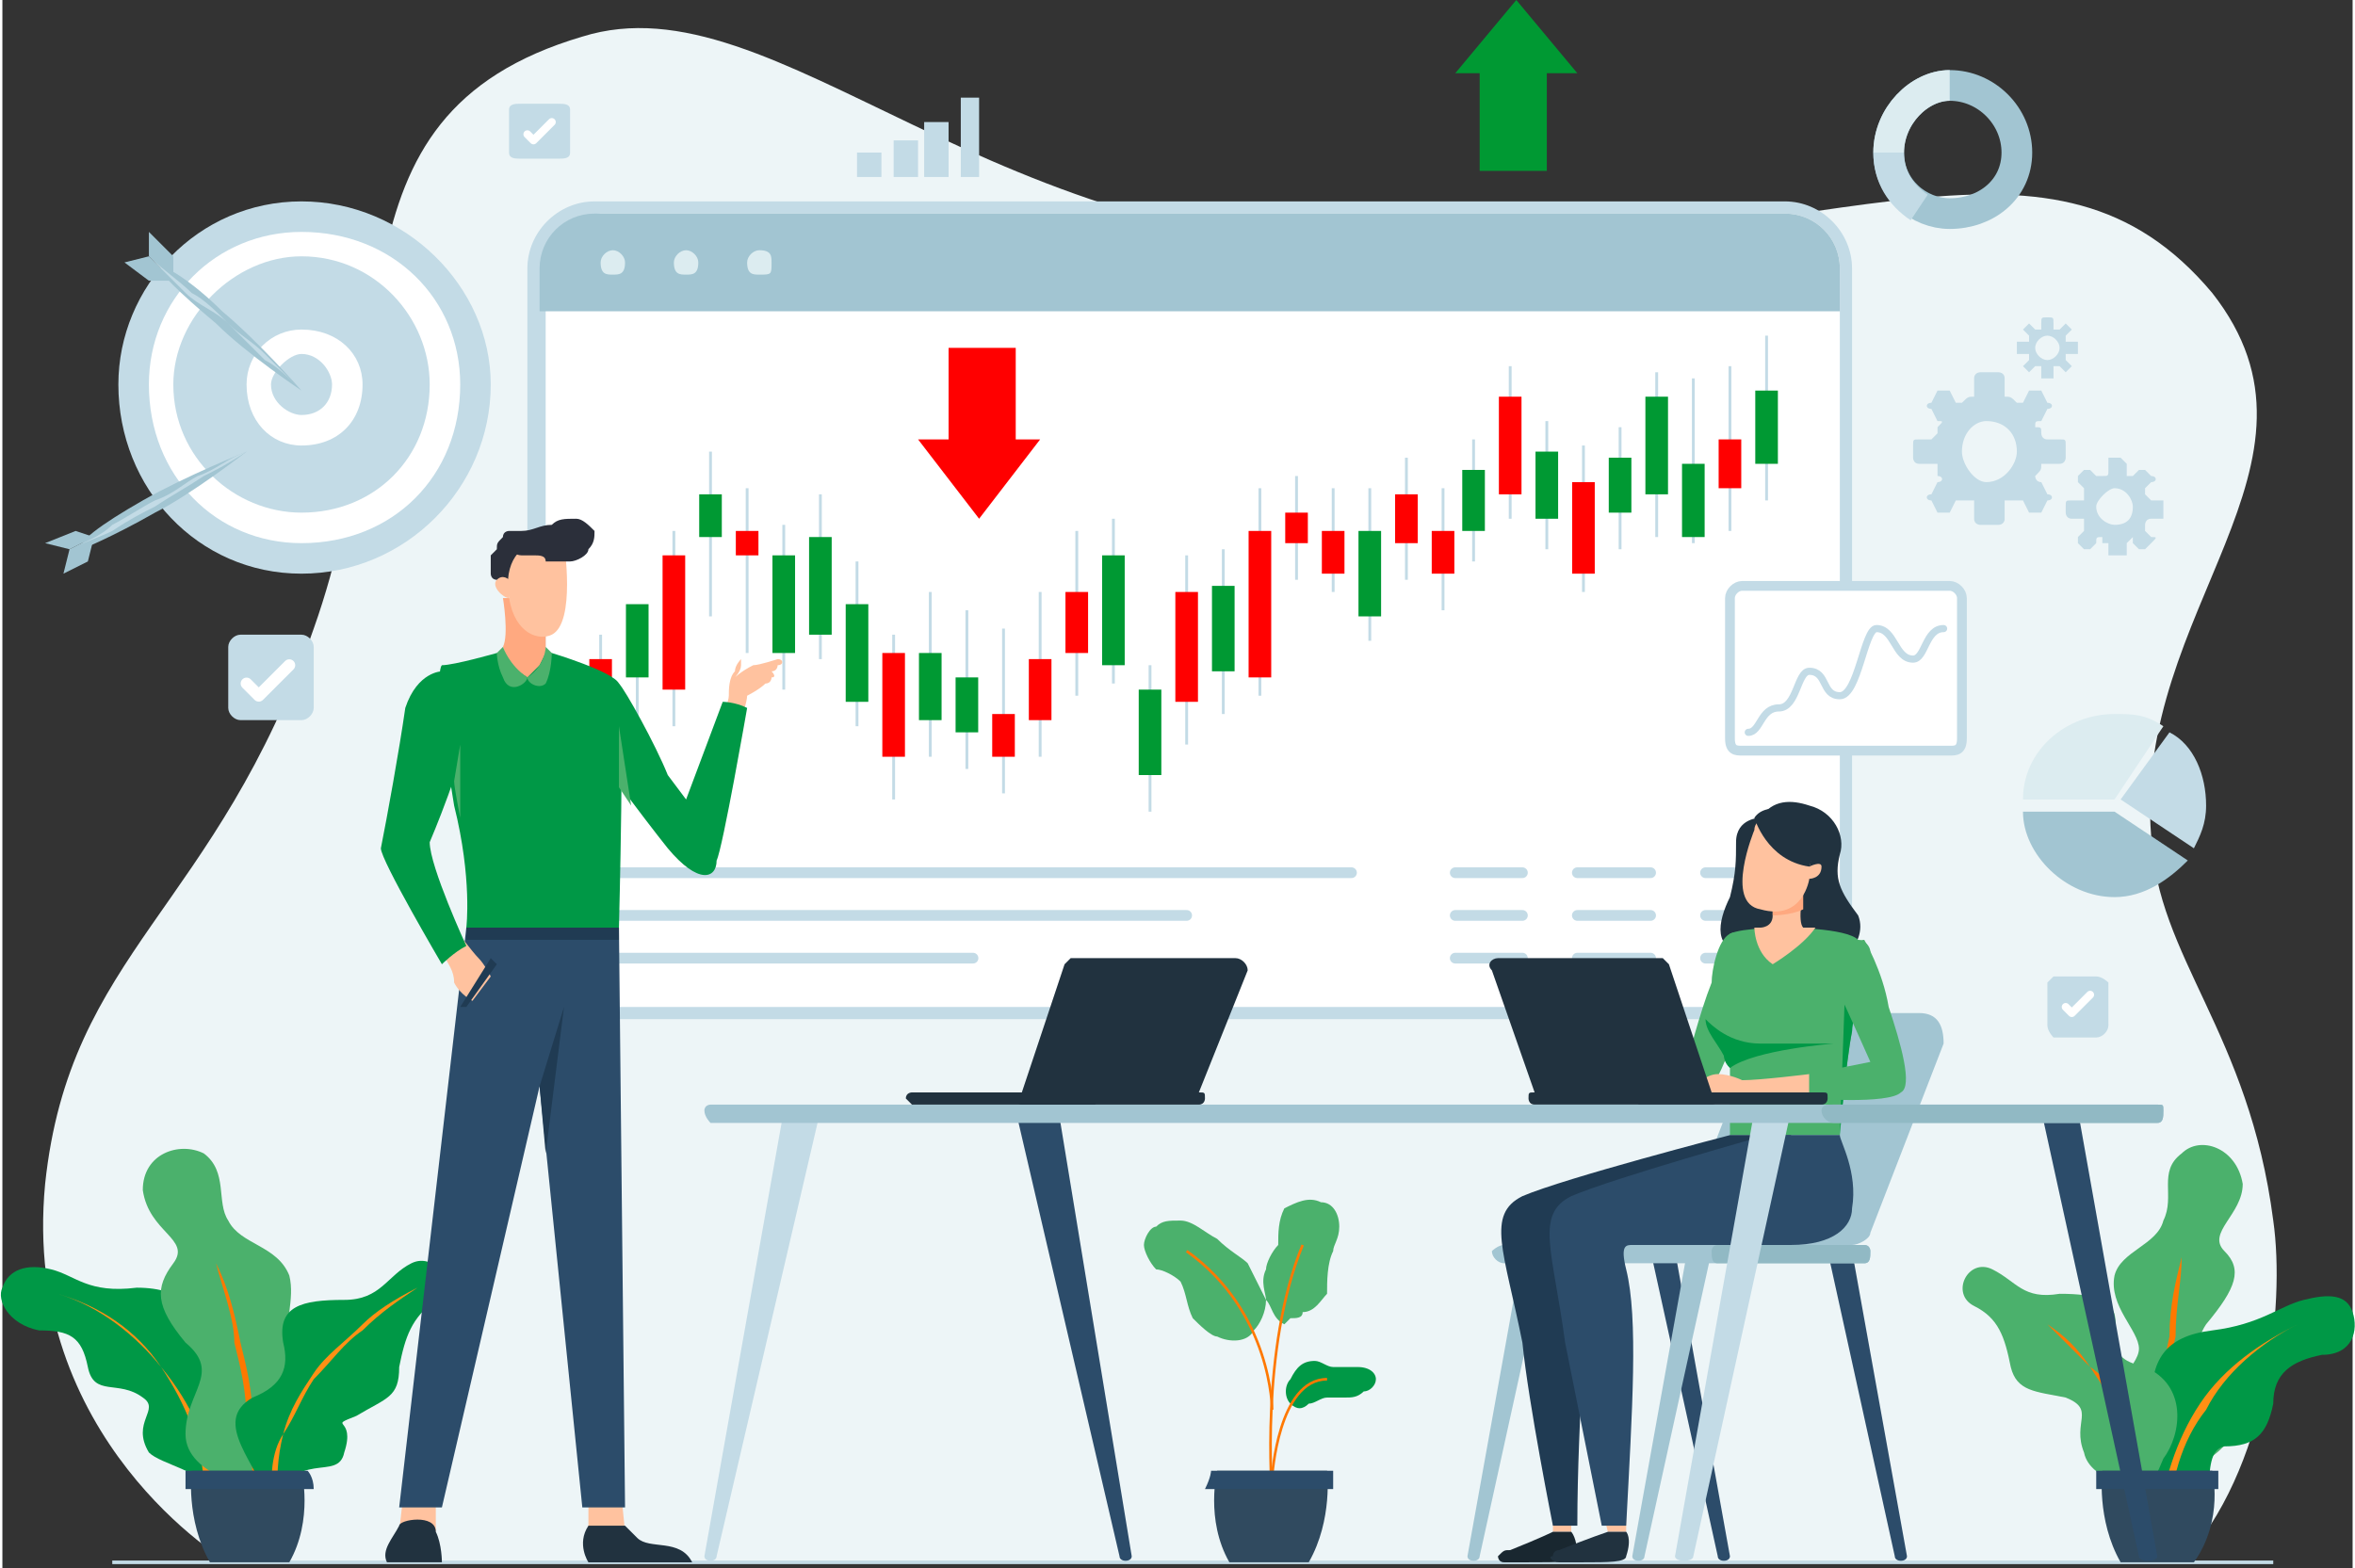 <?xml version="1.0" encoding="UTF-8"?>
<!DOCTYPE svg PUBLIC "-//W3C//DTD SVG 1.1//EN" "http://www.w3.org/Graphics/SVG/1.1/DTD/svg11.dtd">
<!-- Creator: CorelDRAW X7 -->
<svg xmlns="http://www.w3.org/2000/svg" xml:space="preserve" width="1366px" height="910px" version="1.1" style="shape-rendering:geometricPrecision; text-rendering:geometricPrecision; image-rendering:optimizeQuality; fill-rule:evenodd; clip-rule:evenodd"
viewBox="0 0 385 257"
 xmlns:xlink="http://www.w3.org/1999/xlink">
 <rect x="0" y="0" width="385" height="257" fill="#333333" stroke="none"/>
 <defs>
  <style type="text/css">
   <![CDATA[
    .str2 {stroke:#C3DBE6;stroke-width:0.463}
    .str0 {stroke:#C3DBE6;stroke-width:0.586}
    .str7 {stroke:#FF7800;stroke-width:0.424}
    .str3 {stroke:#009933;stroke-width:3.705}
    .str4 {stroke:red;stroke-width:3.705}
    .str5 {stroke:#C3DBE6;stroke-width:1.601}
    .str8 {stroke:#A2C5D2;stroke-width:5.03}
    .str9 {stroke:#C3DBE6;stroke-width:5.03}
    .str10 {stroke:#DCECF0;stroke-width:5.03}
    .str6 {stroke:#C3DBE6;stroke-width:1.172;stroke-linecap:round;stroke-linejoin:round}
    .str1 {stroke:#C3DBE6;stroke-width:1.758;stroke-linecap:round;stroke-linejoin:round}
    .str12 {stroke:white;stroke-width:1.937;stroke-linecap:round;stroke-linejoin:round}
    .str11 {stroke:white;stroke-width:1.3;stroke-linecap:round;stroke-linejoin:round}
    .fil1 {fill:none}
    .fil19 {fill:#4BB16C}
    .fil6 {fill:#4BB16C}
    .fil8 {fill:#009846}
    .fil12 {fill:#009933}
    .fil21 {fill:#192730}
    .fil18 {fill:#203B53}
    .fil17 {fill:#21323F}
    .fil16 {fill:#2B2F3A}
    .fil11 {fill:#2C4C6A}
    .fil10 {fill:#304A5F}
    .fil20 {fill:#91B9C4}
    .fil4 {fill:#A2C5D2}
    .fil2 {fill:#C3DBE6}
    .fil5 {fill:#DCECF0}
    .fil0 {fill:#EDF5F7}
    .fil13 {fill:red}
    .fil7 {fill:#FF7800}
    .fil9 {fill:#FF9014}
    .fil15 {fill:#FFA980}
    .fil14 {fill:#FFC29F}
    .fil3 {fill:white}
   ]]>
  </style>
 </defs>
 <g id="Layer_x0020_1">
  <g id="_296116984">
   <path class="fil0" d="M37 256c0,0 -34,-20 -30,-62 4,-38 28,-45 44,-91 16,-45 0,-84 44,-97 32,-10 67,37 137,35 70,-1 104,-24 130,7 22,28 -13,52 -10,89 1,20 16,32 20,63 2,14 -1,41 -15,56l-298 0 -22 0z"/>
   <line class="fil1 str0" x1="18" y1="256" x2="372" y2= "256" />
   <path class="fil2" d="M80 63c0,17 -14,31 -31,31 -17,0 -30,-14 -30,-31 0,-16 13,-30 30,-30 17,0 31,14 31,30z"/>
   <path class="fil3" d="M75 63c0,15 -11,26 -26,26 -14,0 -25,-11 -25,-26 0,-14 11,-25 25,-25 15,0 26,11 26,25z"/>
   <path class="fil2" d="M70 63c0,12 -9,21 -21,21 -11,0 -21,-9 -21,-21 0,-11 10,-21 21,-21 12,0 21,10 21,21z"/>
   <path class="fil3" d="M59 63c0,6 -4,10 -10,10 -5,0 -9,-4 -9,-10 0,-5 4,-9 9,-9 6,0 10,4 10,9z"/>
   <path class="fil2" d="M54 63c0,3 -2,5 -5,5 -2,0 -5,-2 -5,-5 0,-2 3,-5 5,-5 3,0 5,3 5,5z"/>
   <polygon class="fil4" points="12,87 7,89 11,90 15,88 "/>
   <polygon class="fil4" points="14,92 10,94 11,90 15,88 "/>
   <path class="fil4" d="M13 90c-1,-1 3,-4 10,-8 7,-4 17,-8 17,-8 0,0 -9,7 -15,10 -7,4 -12,6 -12,6z"/>
   <path class="fil2" d="M11 90c2,-1 5,-2 7,-4 2,-1 5,-3 7,-4 3,-1 5,-3 7,-4 3,-1 5,-3 8,-4 -3,2 -5,3 -7,4 -3,2 -5,3 -8,5 -2,1 -4,2 -7,4 -2,1 -5,2 -7,3z"/>
   <polygon class="fil4" points="28,42 24,38 24,42 28,46 "/>
   <polygon class="fil4" points="24,46 20,43 24,42 28,46 "/>
   <path class="fil4" d="M26 44c0,-1 5,2 10,7 6,5 13,13 13,13 0,0 -9,-6 -14,-11 -6,-5 -10,-9 -9,-9z"/>
   <path class="fil2" d="M24 42c2,2 5,4 7,6 2,1 4,3 6,5 2,2 4,3 6,5 2,2 4,4 6,6 -2,-2 -4,-4 -6,-5 -2,-2 -4,-4 -6,-6 -2,-2 -5,-3 -7,-5 -2,-2 -4,-4 -6,-6z"/>
   <path class="fil2" d="M86 156l0 -112c0,-6 5,-11 11,-11l195 0c6,0 11,5 11,11l0 112c0,6 -5,11 -11,11l-195 0c-6,0 -11,-5 -11,-11z"/>
   <path class="fil3" d="M98 165c-5,0 -9,-4 -9,-9l0 -112c0,-5 4,-9 9,-9l194 0c5,0 9,4 9,9l0 112c0,5 -4,9 -9,9l-194 0z"/>
   <path class="fil4" d="M97 35l195 0c5,0 9,4 9,9l0 7 -213 0 0 -7c0,-5 4,-9 9,-9z"/>
   <path class="fil5" d="M102 43c0,2 -1,2 -2,2 -1,0 -2,0 -2,-2 0,-1 1,-2 2,-2 1,0 2,1 2,2z"/>
   <path class="fil5" d="M114 43c0,2 -1,2 -2,2 -1,0 -2,0 -2,-2 0,-1 1,-2 2,-2 1,0 2,1 2,2z"/>
   <path class="fil5" d="M126 43c0,2 0,2 -2,2 -1,0 -2,0 -2,-2 0,-1 1,-2 2,-2 2,0 2,1 2,2z"/>
   <line class="fil1 str1" x1="100" y1="143" x2="221" y2= "143" />
   <line class="fil1 str1" x1="100" y1="150" x2="194" y2= "150" />
   <line class="fil1 str1" x1="100" y1="157" x2="159" y2= "157" />
   <line class="fil1 str1" x1="238" y1="143" x2="249" y2= "143" />
   <line class="fil1 str1" x1="238" y1="150" x2="249" y2= "150" />
   <line class="fil1 str1" x1="238" y1="157" x2="249" y2= "157" />
   <line class="fil1 str1" x1="258" y1="143" x2="270" y2= "143" />
   <line class="fil1 str1" x1="258" y1="150" x2="270" y2= "150" />
   <line class="fil1 str1" x1="258" y1="157" x2="270" y2= "157" />
   <line class="fil1 str1" x1="279" y1="143" x2="290" y2= "143" />
   <line class="fil1 str1" x1="279" y1="150" x2="290" y2= "150" />
   <line class="fil1 str1" x1="279" y1="157" x2="290" y2= "157" />
   <line class="fil1 str2" x1="289" y1="55" x2="289" y2= "82" />
   <line class="fil1 str3" x1="289" y1="64" x2="289" y2= "76" />
   <line class="fil1 str2" x1="283" y1="60" x2="283" y2= "87" />
   <line class="fil1 str4" x1="283" y1="72" x2="283" y2= "80" />
   <line class="fil1 str2" x1="277" y1="62" x2="277" y2= "89" />
   <line class="fil1 str3" x1="277" y1="76" x2="277" y2= "88" />
   <line class="fil1 str2" x1="271" y1="61" x2="271" y2= "88" />
   <line class="fil1 str3" x1="271" y1="65" x2="271" y2= "81" />
   <line class="fil1 str2" x1="265" y1="70" x2="265" y2= "90" />
   <line class="fil1 str3" x1="265" y1="75" x2="265" y2= "84" />
   <line class="fil1 str2" x1="259" y1="73" x2="259" y2= "97" />
   <line class="fil1 str4" x1="259" y1="79" x2="259" y2= "94" />
   <line class="fil1 str2" x1="253" y1="69" x2="253" y2= "90" />
   <line class="fil1 str3" x1="253" y1="74" x2="253" y2= "85" />
   <line class="fil1 str2" x1="247" y1="60" x2="247" y2= "85" />
   <line class="fil1 str4" x1="247" y1="65" x2="247" y2= "81" />
   <line class="fil1 str2" x1="241" y1="72" x2="241" y2= "92" />
   <line class="fil1 str3" x1="241" y1="77" x2="241" y2= "87" />
   <line class="fil1 str2" x1="236" y1="80" x2="236" y2= "100" />
   <line class="fil1 str4" x1="236" y1="87" x2="236" y2= "94" />
   <line class="fil1 str2" x1="230" y1="75" x2="230" y2= "95" />
   <line class="fil1 str4" x1="230" y1="81" x2="230" y2= "89" />
   <line class="fil1 str2" x1="224" y1="80" x2="224" y2= "105" />
   <line class="fil1 str3" x1="224" y1="87" x2="224" y2= "101" />
   <line class="fil1 str2" x1="218" y1="80" x2="218" y2= "97" />
   <line class="fil1 str4" x1="218" y1="87" x2="218" y2= "94" />
   <line class="fil1 str2" x1="212" y1="78" x2="212" y2= "95" />
   <line class="fil1 str4" x1="212" y1="84" x2="212" y2= "89" />
   <line class="fil1 str2" x1="206" y1="80" x2="206" y2= "114" />
   <line class="fil1 str4" x1="206" y1="87" x2="206" y2= "111" />
   <line class="fil1 str2" x1="200" y1="90" x2="200" y2= "117" />
   <line class="fil1 str3" x1="200" y1="96" x2="200" y2= "110" />
   <line class="fil1 str2" x1="194" y1="91" x2="194" y2= "122" />
   <line class="fil1 str4" x1="194" y1="97" x2="194" y2= "115" />
   <line class="fil1 str2" x1="188" y1="109" x2="188" y2= "133" />
   <line class="fil1 str3" x1="188" y1="113" x2="188" y2= "127" />
   <line class="fil1 str2" x1="182" y1="85" x2="182" y2= "112" />
   <line class="fil1 str3" x1="182" y1="91" x2="182" y2= "109" />
   <line class="fil1 str2" x1="176" y1="87" x2="176" y2= "114" />
   <line class="fil1 str4" x1="176" y1="97" x2="176" y2= "107" />
   <line class="fil1 str2" x1="170" y1="97" x2="170" y2= "124" />
   <line class="fil1 str4" x1="170" y1="108" x2="170" y2= "118" />
   <line class="fil1 str2" x1="164" y1="103" x2="164" y2= "130" />
   <line class="fil1 str4" x1="164" y1="117" x2="164" y2= "124" />
   <line class="fil1 str2" x1="158" y1="100" x2="158" y2= "126" />
   <line class="fil1 str3" x1="158" y1="111" x2="158" y2= "120" />
   <line class="fil1 str2" x1="152" y1="97" x2="152" y2= "124" />
   <line class="fil1 str3" x1="152" y1="107" x2="152" y2= "118" />
   <line class="fil1 str2" x1="146" y1="104" x2="146" y2= "131" />
   <line class="fil1 str4" x1="146" y1="107" x2="146" y2= "124" />
   <line class="fil1 str2" x1="140" y1="92" x2="140" y2= "119" />
   <line class="fil1 str3" x1="140" y1="99" x2="140" y2= "115" />
   <line class="fil1 str2" x1="134" y1="81" x2="134" y2= "108" />
   <line class="fil1 str3" x1="134" y1="88" x2="134" y2= "104" />
   <line class="fil1 str2" x1="128" y1="86" x2="128" y2= "113" />
   <line class="fil1 str3" x1="128" y1="91" x2="128" y2= "107" />
   <line class="fil1 str2" x1="122" y1="80" x2="122" y2= "107" />
   <line class="fil1 str4" x1="122" y1="87" x2="122" y2= "91" />
   <line class="fil1 str2" x1="116" y1="74" x2="116" y2= "101" />
   <line class="fil1 str3" x1="116" y1="81" x2="116" y2= "88" />
   <line class="fil1 str2" x1="110" y1="87" x2="110" y2= "119" />
   <line class="fil1 str4" x1="110" y1="91" x2="110" y2= "113" />
   <line class="fil1 str2" x1="104" y1="105" x2="104" y2= "132" />
   <line class="fil1 str3" x1="104" y1="99" x2="104" y2= "111" />
   <line class="fil1 str2" x1="98" y1="104" x2="98" y2= "131" />
   <line class="fil1 str4" x1="98" y1="108" x2="98" y2= "124" />
   <path class="fil5" d="M354 119l-8 12 -15 0c0,-8 7,-14 15,-14 3,0 5,0 8,2z"/>
   <path class="fil2" d="M361 132c0,3 -1,5 -2,7l-12 -8 8 -11c4,2 6,7 6,12z"/>
   <path class="fil4" d="M358 141c-3,3 -7,6 -12,6 -8,0 -15,-7 -15,-14l15 0 12 8z"/>
   <path class="fil6" d="M355 242c0,0 11,-3 11,-10 -1,-7 -9,-9 -5,-15 5,-6 6,-9 3,-12 -3,-3 3,-6 3,-11 -1,-6 -7,-8 -10,-5 -4,3 -1,7 -3,11 -1,4 -7,5 -8,9 -1,5 4,9 4,12 0,3 -6,7 -6,12 0,4 9,9 11,9z"/>
   <path class="fil7" d="M356 244c0,-4 -1,-9 -1,-13 0,-4 0,-8 1,-12 0,-5 1,-9 1,-13 1,-4 3,-8 5,-12 -2,4 -4,8 -5,12 -1,4 -2,8 -2,13 -1,4 -1,8 -1,12 0,4 1,9 1,13l1 0z"/>
   <path class="fil8" d="M354 251c0,0 -8,-4 -6,-10 2,-5 4,-4 4,-11 0,-7 2,-11 10,-12 8,-1 11,-4 15,-5 4,-1 7,-1 8,2 1,3 0,7 -5,7 -5,1 -8,3 -8,8 -1,5 -3,7 -8,7 -5,1 1,13 -10,14z"/>
   <path class="fil9" d="M353 250c1,-7 3,-14 7,-20 4,-6 10,-10 16,-13 -6,3 -12,8 -15,14 -4,5 -6,12 -6,19l-2 0z"/>
   <path class="fil6" d="M351 244c0,0 -9,-1 -10,-6 -2,-5 2,-7 -3,-9 -5,-1 -8,-1 -9,-5 -1,-5 -2,-8 -6,-10 -4,-2 -1,-8 3,-6 4,2 5,5 11,4 6,0 10,1 9,6 0,4 1,5 5,6 7,3 6,11 3,15 -2,5 -3,5 -3,5z"/>
   <path class="fil7" d="M349 243c0,-4 -1,-7 -2,-10 -1,-3 -3,-6 -5,-9 -2,-2 -5,-5 -7,-7 -3,-2 -6,-4 -9,-5 3,1 6,3 9,5 3,2 5,4 7,7 3,2 5,5 6,8 1,4 2,7 2,11l-1 0z"/>
   <path class="fil10" d="M362 241l-9 0 -9 0c0,0 -1,8 3,15l6 0 6 0c5,-7 3,-15 3,-15z"/>
   <path class="fil11" d="M363 244c0,-2 0,-3 0,-3l-10 0 -10 0c0,0 0,1 0,3l20 0z"/>
   <path class="fil8" d="M35 245c0,-3 5,-11 4,-14 -1,-7 -8,-5 -7,-12 0,-4 -2,-8 -10,-8 -8,1 -10,-2 -14,-3 -4,-1 -7,0 -8,3 -1,2 1,6 6,7 5,0 7,1 8,6 1,5 5,2 9,5 3,2 -2,4 1,9 2,2 9,3 11,7z"/>
   <path class="fil9" d="M33 244c0,-7 -3,-14 -7,-20 -4,-5 -10,-10 -17,-12 7,2 13,6 17,12 5,6 8,13 9,20l-2 0z"/>
   <path class="fil6" d="M42 244c0,0 -12,-2 -12,-9 0,-7 6,-10 0,-15 -5,-6 -5,-9 -2,-13 3,-4 -4,-5 -5,-12 0,-6 6,-8 10,-6 4,3 2,8 4,11 2,4 8,4 10,9 1,4 -1,8 0,12 0,3 4,7 5,12 1,5 -8,10 -10,11z"/>
   <path class="fil7" d="M41 246c0,-4 0,-9 -1,-13 0,-5 -1,-9 -2,-13 0,-4 -2,-9 -3,-13 -2,-4 -4,-8 -6,-11 2,3 4,7 6,11 2,4 3,8 4,13 1,4 2,8 2,13 1,4 1,9 1,13l-1 0z"/>
   <path class="fil8" d="M56 238c2,-6 -3,-4 2,-6 5,-3 7,-3 7,-8 1,-5 2,-8 6,-11 4,-2 0,-8 -4,-6 -4,2 -5,6 -11,6 -7,0 -11,1 -10,7 1,4 0,7 -5,9 -7,4 1,11 3,18 4,-10 11,-4 12,-9z"/>
   <path class="fil9" d="M44 246c0,-4 0,-8 2,-11 1,-4 3,-7 5,-10 2,-3 5,-5 8,-8 2,-2 5,-4 9,-6 -3,2 -6,4 -9,7 -3,2 -5,5 -8,8 -2,3 -3,6 -5,9 -1,4 -1,7 -1,11l-1 0z"/>
   <path class="fil10" d="M31 241l9 0 9 0c0,0 2,8 -2,15l-7 0 -6 0c-4,-7 -3,-15 -3,-15z"/>
   <path class="fil11" d="M30 244c0,-2 0,-3 0,-3l10 0 10 0c0,0 1,1 1,3l-21 0z"/>
   <path class="fil3 str5" d="M319 123l-34 0c-1,0 -2,0 -2,-2l0 -23c0,-1 1,-2 2,-2l34 0c1,0 2,1 2,2l0 23c0,2 -1,2 -2,2z"/>
   <path class="fil1 str6" d="M286 120c2,0 2,-4 5,-4 3,0 3,-6 5,-6 3,0 2,4 5,4 3,0 4,-11 6,-11 3,0 3,5 6,5 2,0 2,-5 5,-5"/>
   <path class="fil2" d="M325 79c-2,0 -4,-3 -4,-5 0,-3 2,-5 4,-5 3,0 5,2 5,5 0,2 -2,5 -5,5zm12 -7l-2 0c-1,0 -1,-1 -1,-1 0,-1 0,-1 -1,-1 0,-1 0,-1 1,-1l1 -2c1,0 1,-1 0,-1l-1 -2c-1,0 -1,0 -2,0l-1 2c-1,0 -1,0 -1,0 -1,-1 -1,-1 -2,-1 0,0 0,0 0,-1l0 -2c0,-1 -1,-1 -1,-1l-3 0c0,0 -1,0 -1,1l0 2c0,1 0,1 0,1 -1,0 -1,0 -2,1 0,0 0,0 -1,0l-1 -2c-1,0 -1,0 -2,0l-1 2c-1,0 -1,1 0,1l1 2c1,0 1,0 0,1 0,0 0,0 0,1 0,0 -1,1 -1,1l-2 0c-1,0 -1,0 -1,1l0 2c0,0 0,1 1,1l2 0c0,0 1,0 1,0 0,1 0,1 0,2 1,0 1,1 0,1l-1 2c-1,0 -1,1 0,1l1 2c1,0 1,0 2,0l1 -2c1,0 1,0 1,0 1,0 1,0 2,0 0,0 0,1 0,1l0 2c0,1 1,1 1,1l3 0c0,0 1,0 1,-1l0 -2c0,0 0,-1 0,-1 1,0 1,0 2,0 0,0 0,0 1,0l1 2c1,0 1,0 2,0l1 -2c1,0 1,-1 0,-1l-1 -2c-1,0 -1,-1 -1,-1 1,-1 1,-1 1,-2 0,0 0,0 1,0l2 0c1,0 1,-1 1,-1l0 -2c0,-1 0,-1 -1,-1z"/>
   <path class="fil2" d="M346 86c-1,0 -3,-1 -3,-3 0,-1 2,-3 3,-3 2,0 3,2 3,3 0,2 -1,3 -3,3zm8 -4l-2 0c0,0 0,0 0,0 -1,-1 -1,-1 -1,-1 0,0 0,-1 0,-1l1 -1c1,0 1,-1 0,-1l-1 -1c0,0 0,0 -1,0l-1 1c0,0 0,0 0,0 -1,0 -1,0 -1,0 0,0 0,0 0,-1l0 -1c0,0 -1,-1 -1,-1l-2 0c0,0 0,1 0,1l0 1c0,1 0,1 -1,1 0,0 0,0 0,0 -1,0 -1,0 -1,0l-1 -1c0,0 -1,0 -1,0l-1 1c0,0 0,1 0,1l1 1c0,0 0,1 0,1 0,0 0,0 0,1 0,0 -1,0 -1,0l-1 0c-1,0 -1,0 -1,1l0 1c0,0 0,1 1,1l1 0c0,0 1,0 1,0 0,0 0,1 0,1 0,0 0,0 0,1l-1 1c0,0 0,0 0,1l1 1c0,0 1,0 1,0l1 -1c0,-1 0,-1 1,-1 0,1 0,1 0,1 1,0 1,0 1,0l0 2c0,0 0,0 0,0l2 0c0,0 1,0 1,0l0 -2c0,0 0,0 0,0 0,0 0,0 1,-1 0,0 0,0 0,1l1 1c1,0 1,0 1,0l1 -1c1,-1 1,-1 0,-1l-1 -1c0,-1 0,-1 0,-1 0,0 0,-1 1,-1 0,0 0,0 0,0l2 0c0,0 0,-1 0,-1l0 -1c0,-1 0,-1 0,-1z"/>
   <path class="fil2" d="M335 59c-1,0 -2,-1 -2,-2 0,-1 1,-2 2,-2 1,0 2,1 2,2 0,1 -1,2 -2,2zm5 -3l-1 0c0,0 -1,0 -1,0 0,0 0,0 0,0 0,-1 0,-1 0,-1l1 -1c0,0 0,0 0,0l-1 -1c0,0 0,0 0,0l-1 1c0,0 0,0 0,0 -1,0 -1,0 -1,0 0,0 0,0 0,-1l0 0c0,-1 0,-1 -1,-1l0 0c-1,0 -1,0 -1,1l0 0c0,1 0,1 0,1 0,0 0,0 -1,0 0,0 0,0 0,0l-1 -1c0,0 0,0 0,0l-1 1c0,0 0,0 0,0l1 1c0,0 0,0 0,1 0,0 0,0 0,0 0,0 -1,0 -1,0l-1 0c0,0 0,0 0,1l0 1c0,0 0,0 0,0l1 0c0,0 1,0 1,0 0,0 0,1 0,1 0,0 0,0 0,0l-1 1c0,0 0,0 0,0l1 1c0,0 0,0 0,0l1 -1c0,0 0,0 0,0 1,0 1,0 1,0 0,1 0,1 0,1l0 1c0,0 0,0 1,0l0 0c1,0 1,0 1,0l0 -1c0,0 0,0 0,-1 0,0 0,0 1,0 0,0 0,0 0,0l1 1c0,0 0,0 0,0l1 -1c0,0 0,0 0,0l-1 -1c0,0 0,0 0,0 0,0 0,-1 0,-1 0,0 1,0 1,0l1 0c0,0 0,0 0,0l0 -1c0,-1 0,-1 0,-1z"/>
   <path class="fil6" d="M207 213c-1,-2 -2,-4 -3,-6 -1,-1 -3,-2 -5,-4 -2,-1 -4,-3 -6,-3 -2,0 -3,0 -4,1 -1,0 -2,2 -2,3 0,1 1,3 2,4 1,0 3,1 4,2 1,2 1,4 2,6 1,1 3,3 4,3 2,1 5,1 6,-1 1,-1 2,-3 2,-5z"/>
   <path class="fil6" d="M207 213c0,-1 -1,-3 0,-5 0,-1 1,-3 2,-4 0,-2 0,-4 1,-6 2,-1 4,-2 6,-1 2,0 3,2 3,4 0,2 -1,3 -1,4 -1,2 -1,5 -1,7 -1,1 -2,3 -4,3 0,1 -1,1 -2,1 0,0 -1,1 -1,1 -2,-1 -2,-3 -3,-4z"/>
   <path class="fil8" d="M211 226c1,-2 2,-3 4,-3 1,0 2,1 3,1 2,0 3,0 4,0 2,0 3,1 3,2 0,1 -1,2 -2,2 -1,1 -2,1 -3,1 -1,0 -2,0 -3,0 -1,0 -2,1 -3,1 -1,1 -2,1 -3,0 -1,-1 -1,-3 0,-4z"/>
   <path class="fil1 str7" d="M208 242c0,0 1,-16 9,-16"/>
   <path class="fil1 str7" d="M208 245c0,0 -2,-24 5,-41"/>
   <path class="fil1 str7" d="M208 231c0,0 0,-16 -14,-26"/>
   <path class="fil10" d="M217 241l-9 0 -9 0c0,0 -2,8 2,15l7 0 6 0c4,-7 3,-15 3,-15z"/>
   <path class="fil11" d="M218 244c0,-2 0,-3 0,-3l-10 0 -10 0c0,0 0,1 -1,3l21 0z"/>
   <polygon class="fil12" points="253,28 242,28 242,11 253,11 "/>
   <polygon class="fil12" points="248,0 238,12 258,12 "/>
   <polygon class="fil13" points="155,57 166,57 166,74 155,74 "/>
   <polygon class="fil13" points="160,85 170,72 150,72 "/>
   <path class="fil1 str8" d="M330 25c0,6 -5,10 -11,10 -5,0 -10,-4 -10,-10 0,-6 5,-11 10,-11 6,0 11,5 11,11z"/>
   <path class="fil1 str9" d="M314 34c-3,-2 -5,-5 -5,-9"/>
   <path class="fil1 str10" d="M309 25c0,-6 5,-11 10,-11"/>
   <path class="fil2" d="M91 26l-6 0c-1,0 -2,0 -2,-1l0 -7c0,-1 1,-1 2,-1l6 0c1,0 2,0 2,1l0 7c0,1 -1,1 -2,1z"/>
   <polyline class="fil1 str11" points="86,22 87,23 90,20 "/>
   <path class="fil2" d="M343 170l-7 0c0,0 -1,-1 -1,-2l0 -7c0,0 1,-1 1,-1l7 0c1,0 2,1 2,1l0 7c0,1 -1,2 -2,2z"/>
   <polyline class="fil1 str11" points="338,165 339,166 342,163 "/>
   <path class="fil2" d="M49 118l-10 0c-1,0 -2,-1 -2,-2l0 -10c0,-1 1,-2 2,-2l10 0c1,0 2,1 2,2l0 10c0,1 -1,2 -2,2z"/>
   <polyline class="fil1 str12" points="40,112 42,114 47,109 "/>
   <polygon class="fil2" points="144,29 140,29 140,25 144,25 "/>
   <polygon class="fil2" points="150,29 146,29 146,23 150,23 "/>
   <polygon class="fil2" points="155,29 151,29 151,20 155,20 "/>
   <polygon class="fil2" points="160,29 157,29 157,16 160,16 "/>
   <polygon class="fil14" points="102,251 96,251 96,241 101,241 "/>
   <polygon class="fil14" points="71,251 65,251 66,242 71,243 "/>
   <polygon class="fil11" points="76,152 65,247 72,247 88,178 95,247 102,247 101,152 "/>
   <path class="fil14" d="M118 117c0,0 1,-2 1,-3 0,-1 0,-3 1,-4 0,-1 1,-2 1,-2 0,0 0,1 0,1 0,1 -1,2 -1,2 0,0 1,-1 3,-2 1,0 4,-1 4,-1 1,0 1,1 0,1 0,0 0,1 -1,1 0,0 1,1 0,1 0,0 0,1 -1,1 -1,1 -3,2 -3,2 0,1 -1,4 -1,4l-3 -1z"/>
   <path class="fil8" d="M81 107c0,0 -7,2 -9,2 -1,1 0,11 2,23 3,12 2,20 2,20l25 0c0,0 1,-38 0,-40 -1,-2 -11,-5 -11,-5l-9 0z"/>
   <path class="fil15" d="M82 98c0,0 1,6 0,8l1 3 3 2 2 -2 1 -2 0 -9 -7 0z"/>
   <path class="fil16" d="M80 94c0,-1 0,-2 0,-3 0,0 1,-1 1,-1 0,-1 0,-1 1,-2 0,0 1,0 1,0 1,0 1,0 2,1 0,0 1,1 1,2 0,1 0,2 0,3 0,1 -1,1 -1,2 -1,1 -1,1 -2,1 -1,0 -2,0 -2,-1 0,0 0,0 0,-1 -1,0 -1,-1 -1,-1z"/>
   <path class="fil14" d="M92 89c0,0 2,13 -2,15 -2,1 -6,0 -7,-6 -1,-6 2,-9 5,-9 3,-1 4,0 4,0z"/>
   <path class="fil14" d="M83 95c0,0 -1,-1 -2,0 -1,1 1,3 2,3l0 -3z"/>
   <path class="fil16" d="M85 91c1,0 1,0 2,0 1,0 2,0 2,1 2,0 3,0 4,0 1,0 3,-1 3,-2 1,-1 1,-2 1,-3 -1,-1 -2,-2 -3,-2 -2,0 -3,0 -4,1 -2,0 -3,1 -5,1 0,0 -1,0 -2,0 0,0 -1,0 -1,1 0,1 0,1 1,2 0,0 1,1 2,1z"/>
   <path class="fil14" d="M74 152c0,0 3,4 4,5 1,1 2,3 2,3l-3 4c0,0 -2,-1 -3,-3 0,-2 -1,-3 -2,-5 -1,-2 -1,-2 -1,-2l3 -2z"/>
   <path class="fil8" d="M72 110c0,0 -4,0 -6,6 -1,7 -3,18 -4,23 0,2 10,19 10,19 0,0 2,-2 4,-3 0,0 -6,-13 -6,-17 0,0 6,-14 6,-19 0,-4 0,-9 -4,-9z"/>
   <path class="fil8" d="M101 112c1,1 6,10 8,15 3,4 3,4 3,4l6 -16c0,0 2,0 4,1 0,0 -4,23 -5,25 0,3 -3,4 -8,-2 -4,-5 -13,-17 -13,-18 -1,-1 -3,-10 5,-9z"/>
   <path class="fil17" d="M96 250l6 0c0,0 0,0 2,2 2,2 7,0 9,4l-17 0c0,0 -2,-3 0,-6z"/>
   <path class="fil17" d="M63 256c-1,-2 1,-4 2,-6 0,-1 6,-2 6,1 1,2 1,5 1,5l-9 0z"/>
   <polygon class="fil18" points="76,165 75,165 80,157 81,158 "/>
   <polygon class="fil18" points="101,154 76,154 76,152 101,152 "/>
   <polygon class="fil18" points="88,178 92,165 89,189 "/>
   <g>
    <path class="fil19" d="M82 106c0,0 1,3 4,5 0,1 -3,3 -4,0 -1,-2 -1,-4 -1,-4l1 -1z"/>
    <path class="fil19" d="M86 111c3,-2 3,-5 3,-5l1 1c0,0 0,3 -1,5 -1,1 -3,0 -3,-1z"/>
    <polygon class="fil19" points="101,129 101,119 103,132 "/>
    <path class="fil19" d="M74 128l1 -6 0 12c0,0 -1,-5 -1,-6z"/>
   </g>
   <path class="fil11" d="M310 255l-11 -50 4 0 9 50c0,1 -2,1 -2,0z"/>
   <path class="fil11" d="M281 255l-11 -50 4 0 9 50c0,1 -2,1 -2,0z"/>
   <path class="fil4" d="M242 255l11 -50 -4 0 -9 50c0,1 2,1 2,0z"/>
   <path class="fil4" d="M314 166l-23 0c-1,0 -3,1 -3,2l-12 31c0,3 1,5 4,5l23 0c1,0 3,-1 3,-2l12 -31c0,-3 -1,-5 -4,-5z"/>
   <path class="fil4" d="M305 207l-59 0c-1,0 -2,-1 -2,-2l0 0c0,0 1,-1 2,-1l59 0c1,0 1,1 1,1l0 0c0,1 0,2 -1,2z"/>
   <path class="fil20" d="M305 207l-24 0c-1,0 -1,-1 -1,-2l0 0c0,0 0,-1 1,-1l24 0c1,0 1,1 1,1l0 0c0,1 0,2 -1,2z"/>
   <path class="fil4" d="M269 255l11 -50 -4 0 -9 50c0,1 2,1 2,0z"/>
   <path class="fil17" d="M288 134c0,0 -4,0 -4,4 0,3 0,5 -1,9 -2,4 -3,9 3,9 7,1 9,0 11,2 2,2 9,-3 7,-8 -3,-4 -4,-6 -3,-10 1,-3 -1,-7 -5,-8 -3,-1 -6,-1 -8,2z"/>
   <path class="fil6" d="M286 155c0,0 1,3 -1,11 -3,9 -4,11 -6,13 -1,1 -16,1 -16,1l0 -4 13 -2c0,0 2,-8 4,-13 0,-2 1,-7 3,-8 2,-1 3,2 3,2z"/>
   <path class="fil6" d="M303 169c-1,5 -2,17 -2,17l-18 0c0,0 0,-7 0,-11 -1,-1 -1,-2 -1,-2 -1,-2 -3,-4 -3,-6 0,-1 0,-2 1,-2 0,-3 2,-10 3,-12 2,-1 9,-1 9,-1 0,0 10,0 12,2 1,0 2,1 2,2 0,4 -3,10 -3,13z"/>
   <path class="fil8" d="M300 171c0,0 -13,1 -17,4 -1,-1 -1,-2 -1,-2 -1,-2 -3,-4 -3,-6 1,1 4,4 9,4 10,0 12,0 12,0z"/>
   <path class="fil8" d="M303 169c-1,5 -2,17 -2,17l1 -28 4 -2c0,4 -3,10 -3,13z"/>
   <path class="fil14" d="M296 176c0,0 -8,1 -11,1 0,0 -2,-1 -4,-1 -2,0 -4,2 -5,4l20 0 0 -4z"/>
   <path class="fil6" d="M305 154c0,0 3,5 4,11 2,6 4,13 2,14 -2,2 -15,1 -15,1l0 -4 10 -2c0,0 -4,-9 -5,-11 0,-2 -1,-7 1,-8 2,-1 3,-1 3,-1z"/>
   <polygon class="fil14" points="257,251 254,251 254,247 257,246 "/>
   <path class="fil21" d="M257 251c0,0 1,1 1,4 0,1 -3,1 -8,1l-4 0c-1,0 -1,-1 -1,-1 1,-1 1,-1 2,-1 5,-2 7,-3 7,-3l3 0z"/>
   <path class="fil18" d="M293 186c0,1 3,6 2,12 0,3 -3,6 -10,6 -9,0 -23,0 -26,0 -1,0 -2,0 -1,4 2,8 0,23 0,42l-4 0c0,0 -4,-20 -5,-30 -3,-15 -6,-21 0,-24 7,-3 34,-10 34,-10l10 0z"/>
   <polygon class="fil14" points="266,251 263,251 262,247 266,246 "/>
   <path class="fil17" d="M266 251c0,0 1,1 0,4 0,1 -3,1 -7,1l-4 0c-1,0 -2,-1 -1,-1 0,-1 1,-1 1,-1 5,-2 8,-3 8,-3l3 0z"/>
   <path class="fil11" d="M301 186c0,1 3,6 2,12 0,3 -3,6 -10,6 -9,0 -23,0 -26,0 -1,0 -2,0 -1,4 2,8 1,23 0,42l-4 0c0,0 -4,-20 -6,-30 -2,-15 -5,-21 1,-24 7,-3 32,-10 32,-10l12 0z"/>
   <path class="fil14" d="M287 152c0,0 0,4 3,6 0,0 5,-3 7,-6 0,0 -5,0 -10,0z"/>
   <path class="fil14" d="M288 152c0,0 2,0 2,-2 0,-1 0,-4 0,-4l5 0c0,0 -1,5 0,6 1,1 1,1 1,1 0,0 -7,1 -8,-1z"/>
   <path class="fil15" d="M290 150c0,0 3,0 5,-1l0 -3 -5 1 0 3z"/>
   <path class="fil14" d="M287 136c0,0 -5,12 1,13 7,2 8,-5 8,-5 0,0 2,0 2,-2 0,-1 -2,0 -2,0 0,0 2,-6 -2,-7 -4,-2 -7,-1 -7,1z"/>
   <path class="fil17" d="M287 134c0,0 2,7 9,8 0,0 2,-5 1,-7 -2,-2 -8,-4 -10,-1z"/>
   <path class="fil17" d="M280 179l-29 0 -7 -20c-1,-1 0,-2 1,-2l27 0c0,0 1,1 1,1l7 21z"/>
   <path class="fil17" d="M298 181l-30 0c0,0 0,-1 0,-1l0 0c0,-1 0,-1 0,-1l30 0c1,0 1,0 1,1l0 0c0,0 0,1 -1,1z"/>
   <path class="fil17" d="M280 181l-29 0c-1,0 -1,-1 -1,-1l0 0c0,-1 0,-1 1,-1l29 0c1,0 1,0 1,1l0 0c0,0 0,1 -1,1z"/>
   <path class="fil11" d="M350 255l-16 -73 6 0 13 73c0,1 -3,1 -3,0z"/>
   <path class="fil11" d="M183 255l-17 -73 7 0 12 73c0,1 -2,1 -2,0z"/>
   <path class="fil2" d="M117 255l17 -73 -6 0 -13 73c0,1 2,1 2,0z"/>
   <path class="fil2" d="M277 255l16 -73 -6 0 -13 73c0,1 3,1 3,0z"/>
   <path class="fil4" d="M116 184l237 0c1,0 1,-1 1,-2l0 0c0,-1 0,-1 -1,-1l-237 0c0,0 -1,0 -1,1l0 0c0,1 1,2 1,2z"/>
   <path class="fil20" d="M300 184l53 0c1,0 1,-1 1,-2l0 0c0,-1 0,-1 -1,-1l-53 0c-1,0 -2,0 -2,1l0 0c0,1 1,2 2,2z"/>
   <path class="fil17" d="M167 179l29 0 8 -20c0,-1 -1,-2 -2,-2l-27 0c0,0 -1,1 -1,1l-7 21z"/>
   <path class="fil17" d="M149 181l30 0c0,0 1,-1 1,-1l0 0c0,-1 -1,-1 -1,-1l-30 0c0,0 -1,0 -1,1l0 0c0,0 1,1 1,1z"/>
   <path class="fil17" d="M167 181l29 0c1,0 1,-1 1,-1l0 0c0,-1 0,-1 -1,-1l-29 0c-1,0 -1,0 -1,1l0 0c0,0 0,1 1,1z"/>
  </g>
 </g>
</svg>

